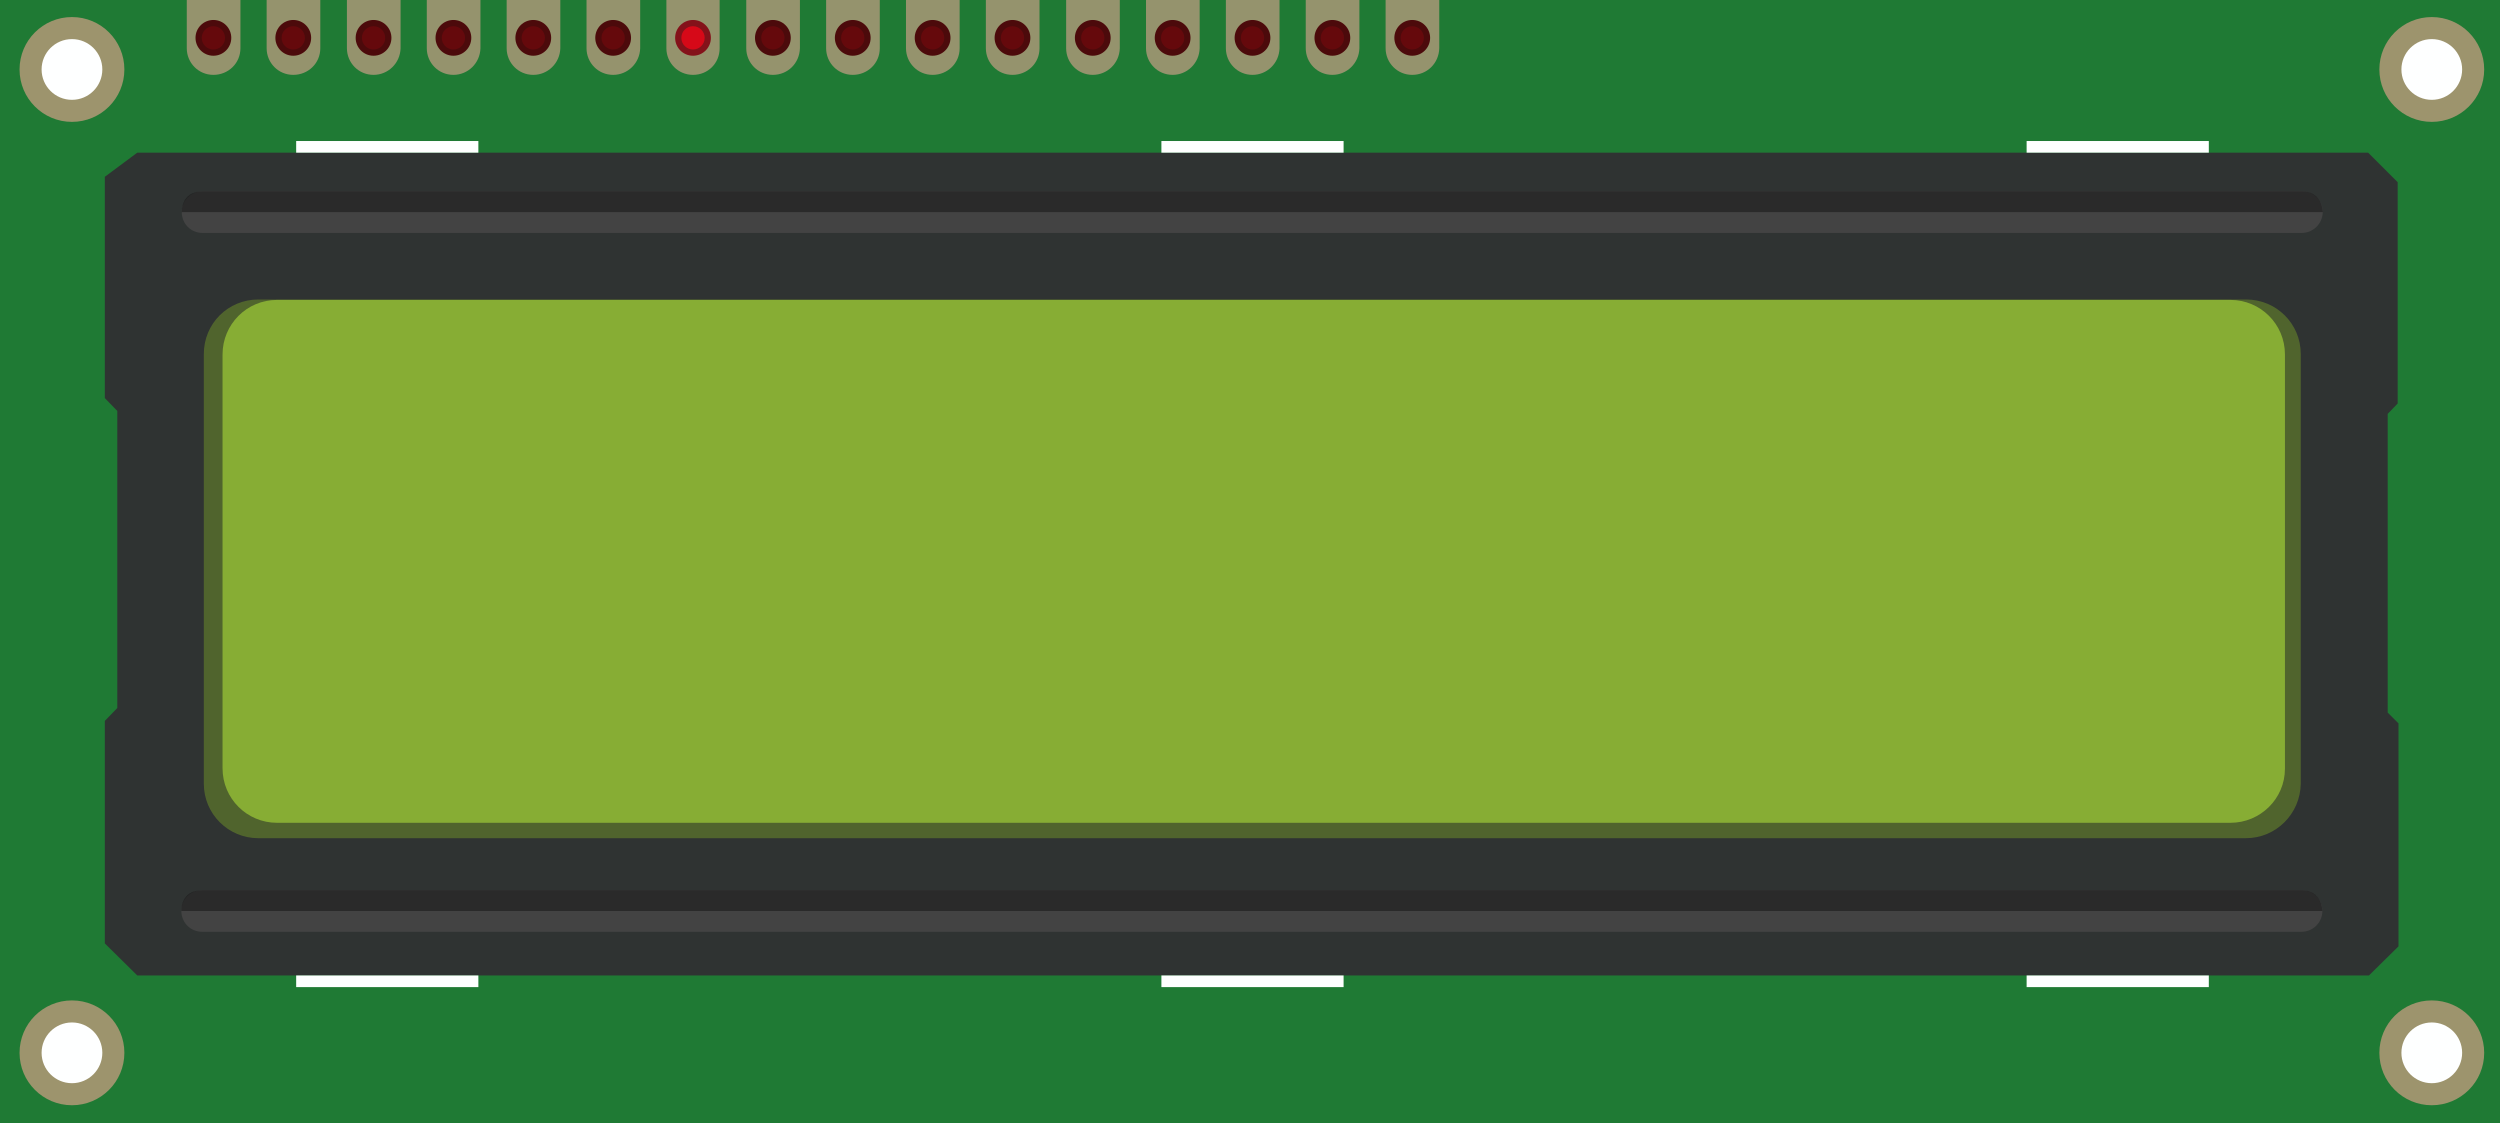 <?xml version="1.0" encoding="utf-8"?>
<!-- Generator: Adobe Illustrator 22.0.1, SVG Export Plug-In . SVG Version: 6.00 Build 0)  -->
<svg version="1.1" xmlns="http://www.w3.org/2000/svg" xmlns:xlink="http://www.w3.org/1999/xlink" x="0px" y="0px"
	 viewBox="0 0 601 270" style="enable-background:new 0 0 601 270;" xml:space="preserve">
<style type="text/css">
	.st0{fill:#FAF42E;}
	.st1{fill:#2F2E2C;}
	.st2{fill:#48D4C7;}
	.st3{fill:#3CD338;}
	.st4{fill:#B21810;}
	.st5{fill:#11449D;}
	.st6{fill:#DD601E;}
	.st7{fill:#0F7391;}
	.st8{fill:#404040;}
	.st9{fill:#515151;}
	.st10{fill:#232323;}
	.st11{fill:url(#SVGID_1_);}
	.st12{fill:url(#SVGID_2_);}
	.st13{fill:url(#SVGID_3_);}
	.st14{fill:url(#SVGID_4_);}
	.st15{fill:url(#SVGID_5_);}
	.st16{fill:url(#SVGID_6_);}
	.st17{fill:url(#SVGID_7_);}
	.st18{fill:url(#SVGID_8_);}
	.st19{fill:url(#SVGID_9_);}
	.st20{fill:url(#SVGID_10_);}
	.st21{fill:url(#SVGID_11_);}
	.st22{fill:url(#SVGID_12_);}
	.st23{fill:#EAEAE8;}
	.st24{fill:#999999;}
	.st25{fill:#7F1E1B;}
	.st26{fill:#B3B3B3;}
	.st27{fill:#8C8C8C;}
	.st28{fill:#303030;}
	.st29{fill:#1A1A1A;}
	.st30{fill:#4A4A4A;}
	.st31{fill:#515251;}
	.st32{fill:#72706D;}
	.st33{fill:#FFFFFF;}
	.st34{fill:#E6E6E6;}
	.st35{fill:#333333;}
	.st36{fill:#156A14;}
	.st37{fill:#003A00;}
	.st38{fill:#E9E5D8;}
	.st39{fill:#D4C78E;}
	.st40{fill:none;stroke:#FFFFFF;stroke-width:2;stroke-miterlimit:10;}
	.st41{fill:#868686;}
	.st42{fill:#70A370;}
	.st43{opacity:0.9;fill:#C9C9C9;}
	.st44{opacity:0.7;fill:#72706D;}
	.st45{fill:#1F7A34;}
	.st46{fill:#95936D;}
	.st47{fill:#4C0A0B;}
	.st48{fill:#65090C;}
	.st49{fill:#84121A;}
	.st50{fill:#D60918;}
	.st51{fill:#9D946D;}
	.st52{fill:#FEFFFF;}
	.st53{fill:#2F3332;}
	.st54{fill:#434343;}
	.st55{opacity:0.6;fill:#1A1A1A;}
	.st56{opacity:0.5;fill:#739729;}
	.st57{fill:#87AD34;}
	.st58{fill:none;stroke:#DFB678;stroke-miterlimit:10;}
	.st59{fill:#8BBF39;}
	.st60{fill:#DFB678;}
	.st61{fill:none;stroke:#DD601E;stroke-width:7;stroke-miterlimit:10;}
	.st62{fill:none;stroke:#FAF42E;stroke-width:7;stroke-miterlimit:10;}
	.st63{fill:none;stroke:#2F2E2C;stroke-width:7;stroke-miterlimit:10;}
	.st64{fill:none;stroke:#B21810;stroke-width:7;stroke-miterlimit:10;}
	.st65{fill:url(#SVGID_13_);}
	.st66{fill:url(#SVGID_14_);}
	.st67{fill:url(#SVGID_15_);}
	.st68{fill:url(#SVGID_16_);}
	.st69{fill:url(#SVGID_17_);}
	.st70{fill:url(#SVGID_18_);}
	.st71{fill:url(#SVGID_19_);}
	.st72{fill:url(#SVGID_20_);}
	.st73{fill:url(#SVGID_21_);}
	.st74{fill:url(#SVGID_22_);}
	.st75{fill:url(#SVGID_23_);}
	.st76{fill:url(#SVGID_24_);}
	.st77{fill:#890F0C;}
	.st78{fill:#AF481B;}
	.st79{fill:#339E91;}
	.st80{fill:#C4B820;}
	.st81{fill:#30AA29;}
	.st82{fill:#891512;}
</style>
<g id="Camada_1">
</g>
<g id="Camada_2">
	<g>
		<rect class="st45" width="601" height="270"/>
		<g>
			<g>
				<path class="st46" d="M51.3,18L51.3,18c-3.6,0-6.4-2.9-6.4-6.4V0h12.9v11.6C57.8,15.2,54.9,18,51.3,18z"/>
				<circle class="st47" cx="51.3" cy="9.1" r="4.3"/>
				<circle class="st48" cx="51.3" cy="9.1" r="2.8"/>
			</g>
			<g>
				<path class="st46" d="M70.5,18L70.5,18c-3.6,0-6.4-2.9-6.4-6.4V0H77v11.6C77,15.2,74.1,18,70.5,18z"/>
				<circle class="st47" cx="70.5" cy="9.1" r="4.3"/>
				<circle class="st48" cx="70.5" cy="9.1" r="2.8"/>
			</g>
			<g>
				<path class="st46" d="M89.8,18L89.8,18c-3.6,0-6.4-2.9-6.4-6.4V0h12.9v11.6C96.2,15.2,93.3,18,89.8,18z"/>
				<circle class="st47" cx="89.8" cy="9.1" r="4.3"/>
				<circle class="st48" cx="89.8" cy="9.1" r="2.8"/>
			</g>
			<g>
				<path class="st46" d="M109,18L109,18c-3.6,0-6.4-2.9-6.4-6.4V0h12.9v11.6C115.4,15.2,112.5,18,109,18z"/>
				<circle class="st47" cx="109" cy="9.1" r="4.3"/>
				<circle class="st48" cx="109" cy="9.1" r="2.8"/>
			</g>
			<g>
				<path class="st46" d="M128.2,18L128.2,18c-3.6,0-6.4-2.9-6.4-6.4V0h12.9v11.6C134.6,15.2,131.7,18,128.2,18z"/>
				<circle class="st47" cx="128.2" cy="9.1" r="4.3"/>
				<circle class="st48" cx="128.2" cy="9.1" r="2.8"/>
			</g>
			<g>
				<path class="st46" d="M147.4,18L147.4,18c-3.6,0-6.4-2.9-6.4-6.4V0h12.9v11.6C153.8,15.2,150.9,18,147.4,18z"/>
				<circle class="st47" cx="147.4" cy="9.1" r="4.3"/>
				<circle class="st48" cx="147.4" cy="9.1" r="2.8"/>
			</g>
			<g>
				<path class="st46" d="M166.6,18L166.6,18c-3.6,0-6.4-2.9-6.4-6.4V0H173v11.6C173,15.2,170.2,18,166.6,18z"/>
				<circle class="st49" cx="166.6" cy="9.1" r="4.3"/>
				<circle class="st50" cx="166.6" cy="9.1" r="2.8"/>
			</g>
			<g>
				<path class="st46" d="M185.8,18L185.8,18c-3.6,0-6.4-2.9-6.4-6.4V0h12.9v11.6C192.2,15.2,189.4,18,185.8,18z"/>
				<circle class="st47" cx="185.8" cy="9.1" r="4.3"/>
				<circle class="st48" cx="185.8" cy="9.1" r="2.8"/>
			</g>
			<g>
				<path class="st46" d="M205,18L205,18c-3.6,0-6.4-2.9-6.4-6.4V0h12.9v11.6C211.5,15.2,208.6,18,205,18z"/>
				<circle class="st47" cx="205" cy="9.1" r="4.3"/>
				<circle class="st48" cx="205" cy="9.1" r="2.8"/>
			</g>
			<g>
				<path class="st46" d="M224.2,18L224.2,18c-3.6,0-6.4-2.9-6.4-6.4V0h12.9v11.6C230.7,15.2,227.8,18,224.2,18z"/>
				<circle class="st47" cx="224.2" cy="9.1" r="4.3"/>
				<circle class="st48" cx="224.2" cy="9.1" r="2.8"/>
			</g>
			<g>
				<path class="st46" d="M243.4,18L243.4,18c-3.6,0-6.4-2.9-6.4-6.4V0h12.9v11.6C249.9,15.2,247,18,243.4,18z"/>
				<circle class="st47" cx="243.4" cy="9.1" r="4.3"/>
				<circle class="st48" cx="243.4" cy="9.1" r="2.8"/>
			</g>
			<g>
				<path class="st46" d="M262.7,18L262.7,18c-3.6,0-6.4-2.9-6.4-6.4V0h12.9v11.6C269.1,15.2,266.2,18,262.7,18z"/>
				<circle class="st47" cx="262.7" cy="9.1" r="4.3"/>
				<circle class="st48" cx="262.7" cy="9.1" r="2.8"/>
			</g>
			<g>
				<path class="st46" d="M281.9,18L281.9,18c-3.6,0-6.4-2.9-6.4-6.4V0h12.9v11.6C288.3,15.2,285.4,18,281.9,18z"/>
				<circle class="st47" cx="281.9" cy="9.1" r="4.3"/>
				<circle class="st48" cx="281.9" cy="9.1" r="2.8"/>
			</g>
			<g>
				<path class="st46" d="M301.1,18L301.1,18c-3.6,0-6.4-2.9-6.4-6.4V0h12.9v11.6C307.5,15.2,304.6,18,301.1,18z"/>
				<circle class="st47" cx="301.1" cy="9.1" r="4.3"/>
				<circle class="st48" cx="301.1" cy="9.1" r="2.8"/>
			</g>
			<g>
				<path class="st46" d="M320.3,18L320.3,18c-3.6,0-6.4-2.9-6.4-6.4V0h12.9v11.6C326.7,15.2,323.8,18,320.3,18z"/>
				<circle class="st47" cx="320.3" cy="9.1" r="4.3"/>
				<circle class="st48" cx="320.3" cy="9.1" r="2.8"/>
			</g>
			<g>
				<path class="st46" d="M339.5,18L339.5,18c-3.6,0-6.4-2.9-6.4-6.4V0h12.9v11.6C345.9,15.2,343.1,18,339.5,18z"/>
				<circle class="st47" cx="339.5" cy="9.1" r="4.3"/>
				<circle class="st48" cx="339.5" cy="9.1" r="2.8"/>
			</g>
		</g>
		<g>
			<g>
				<circle class="st51" cx="17.3" cy="16.7" r="12.6"/>
				<circle class="st52" cx="17.3" cy="16.7" r="7.3"/>
			</g>
			<g>
				<circle class="st51" cx="17.3" cy="253.1" r="12.6"/>
				<circle class="st52" cx="17.3" cy="253.1" r="7.3"/>
			</g>
			<g>
				<circle class="st51" cx="584.6" cy="16.7" r="12.6"/>
				<circle class="st52" cx="584.6" cy="16.7" r="7.3"/>
			</g>
			<g>
				<circle class="st51" cx="584.6" cy="253.1" r="12.6"/>
				<circle class="st52" cx="584.6" cy="253.1" r="7.3"/>
			</g>
		</g>
		<g>
			<polygon class="st53" points="33,36.7 569.3,36.7 576.4,43.8 576.4,97 574,99.5 574,171.3 576.6,173.9 576.6,227.5 569.5,234.5 
				33,234.5 25.2,226.8 25.2,173.3 28.2,170.2 28.2,98.8 25.2,95.7 25.2,42.5 			"/>
			<g>
				<g>
					<path class="st54" d="M553.3,56H48.7c-2.8,0-5-2.2-5-5v0c0-2.8,2.2-5,5-5h504.7c2.8,0,5,2.2,5,5v0
						C558.3,53.8,556.1,56,553.3,56z"/>
					<path class="st55" d="M43.7,51L43.7,51c0,0-0.3-5,5-5h504.7c5,0,5,5,5,5l0,0C558.3,51,43.6,51,43.7,51z"/>
				</g>
				<g>
					<path class="st54" d="M553.3,224H48.6c-2.8,0-5-2.2-5-5l0,0c0-2.8,2.2-5,5-5h504.7c2.8,0,5,2.2,5,5l0,0
						C558.3,221.8,556,224,553.3,224z"/>
					<path class="st55" d="M43.6,219L43.6,219c0,0-0.3-5,5-5h504.7c5,0,5,5,5,5l0,0C558.2,219,43.6,219,43.6,219z"/>
				</g>
			</g>
			<g>
				<path class="st56" d="M539.9,201.5H62.1c-7.2,0-13.1-5.8-13.1-13.1V85.1C49,77.8,54.8,72,62.1,72h477.9
					c7.2,0,13.1,5.8,13.1,13.1v103.3C553,195.6,547.2,201.5,539.9,201.5z"/>
				<path class="st57" d="M536.2,197.8H66.6c-7.2,0-13.1-5.8-13.1-13.1V85.2c0-7.2,5.8-13.1,13.1-13.1h469.6
					c7.2,0,13.1,5.8,13.1,13.1v99.6C549.3,192,543.4,197.8,536.2,197.8z"/>
			</g>
			<g>
				<rect x="71.2" y="33.9" class="st52" width="43.8" height="2.8"/>
				<rect x="279.2" y="33.9" class="st52" width="43.8" height="2.8"/>
				<rect x="487.2" y="33.9" class="st52" width="43.8" height="2.8"/>
				<rect x="71.2" y="234.5" class="st52" width="43.8" height="2.8"/>
				<rect x="279.2" y="234.5" class="st52" width="43.8" height="2.8"/>
				<rect x="487.2" y="234.5" class="st52" width="43.8" height="2.8"/>
			</g>
		</g>
	</g>
</g>
</svg>

